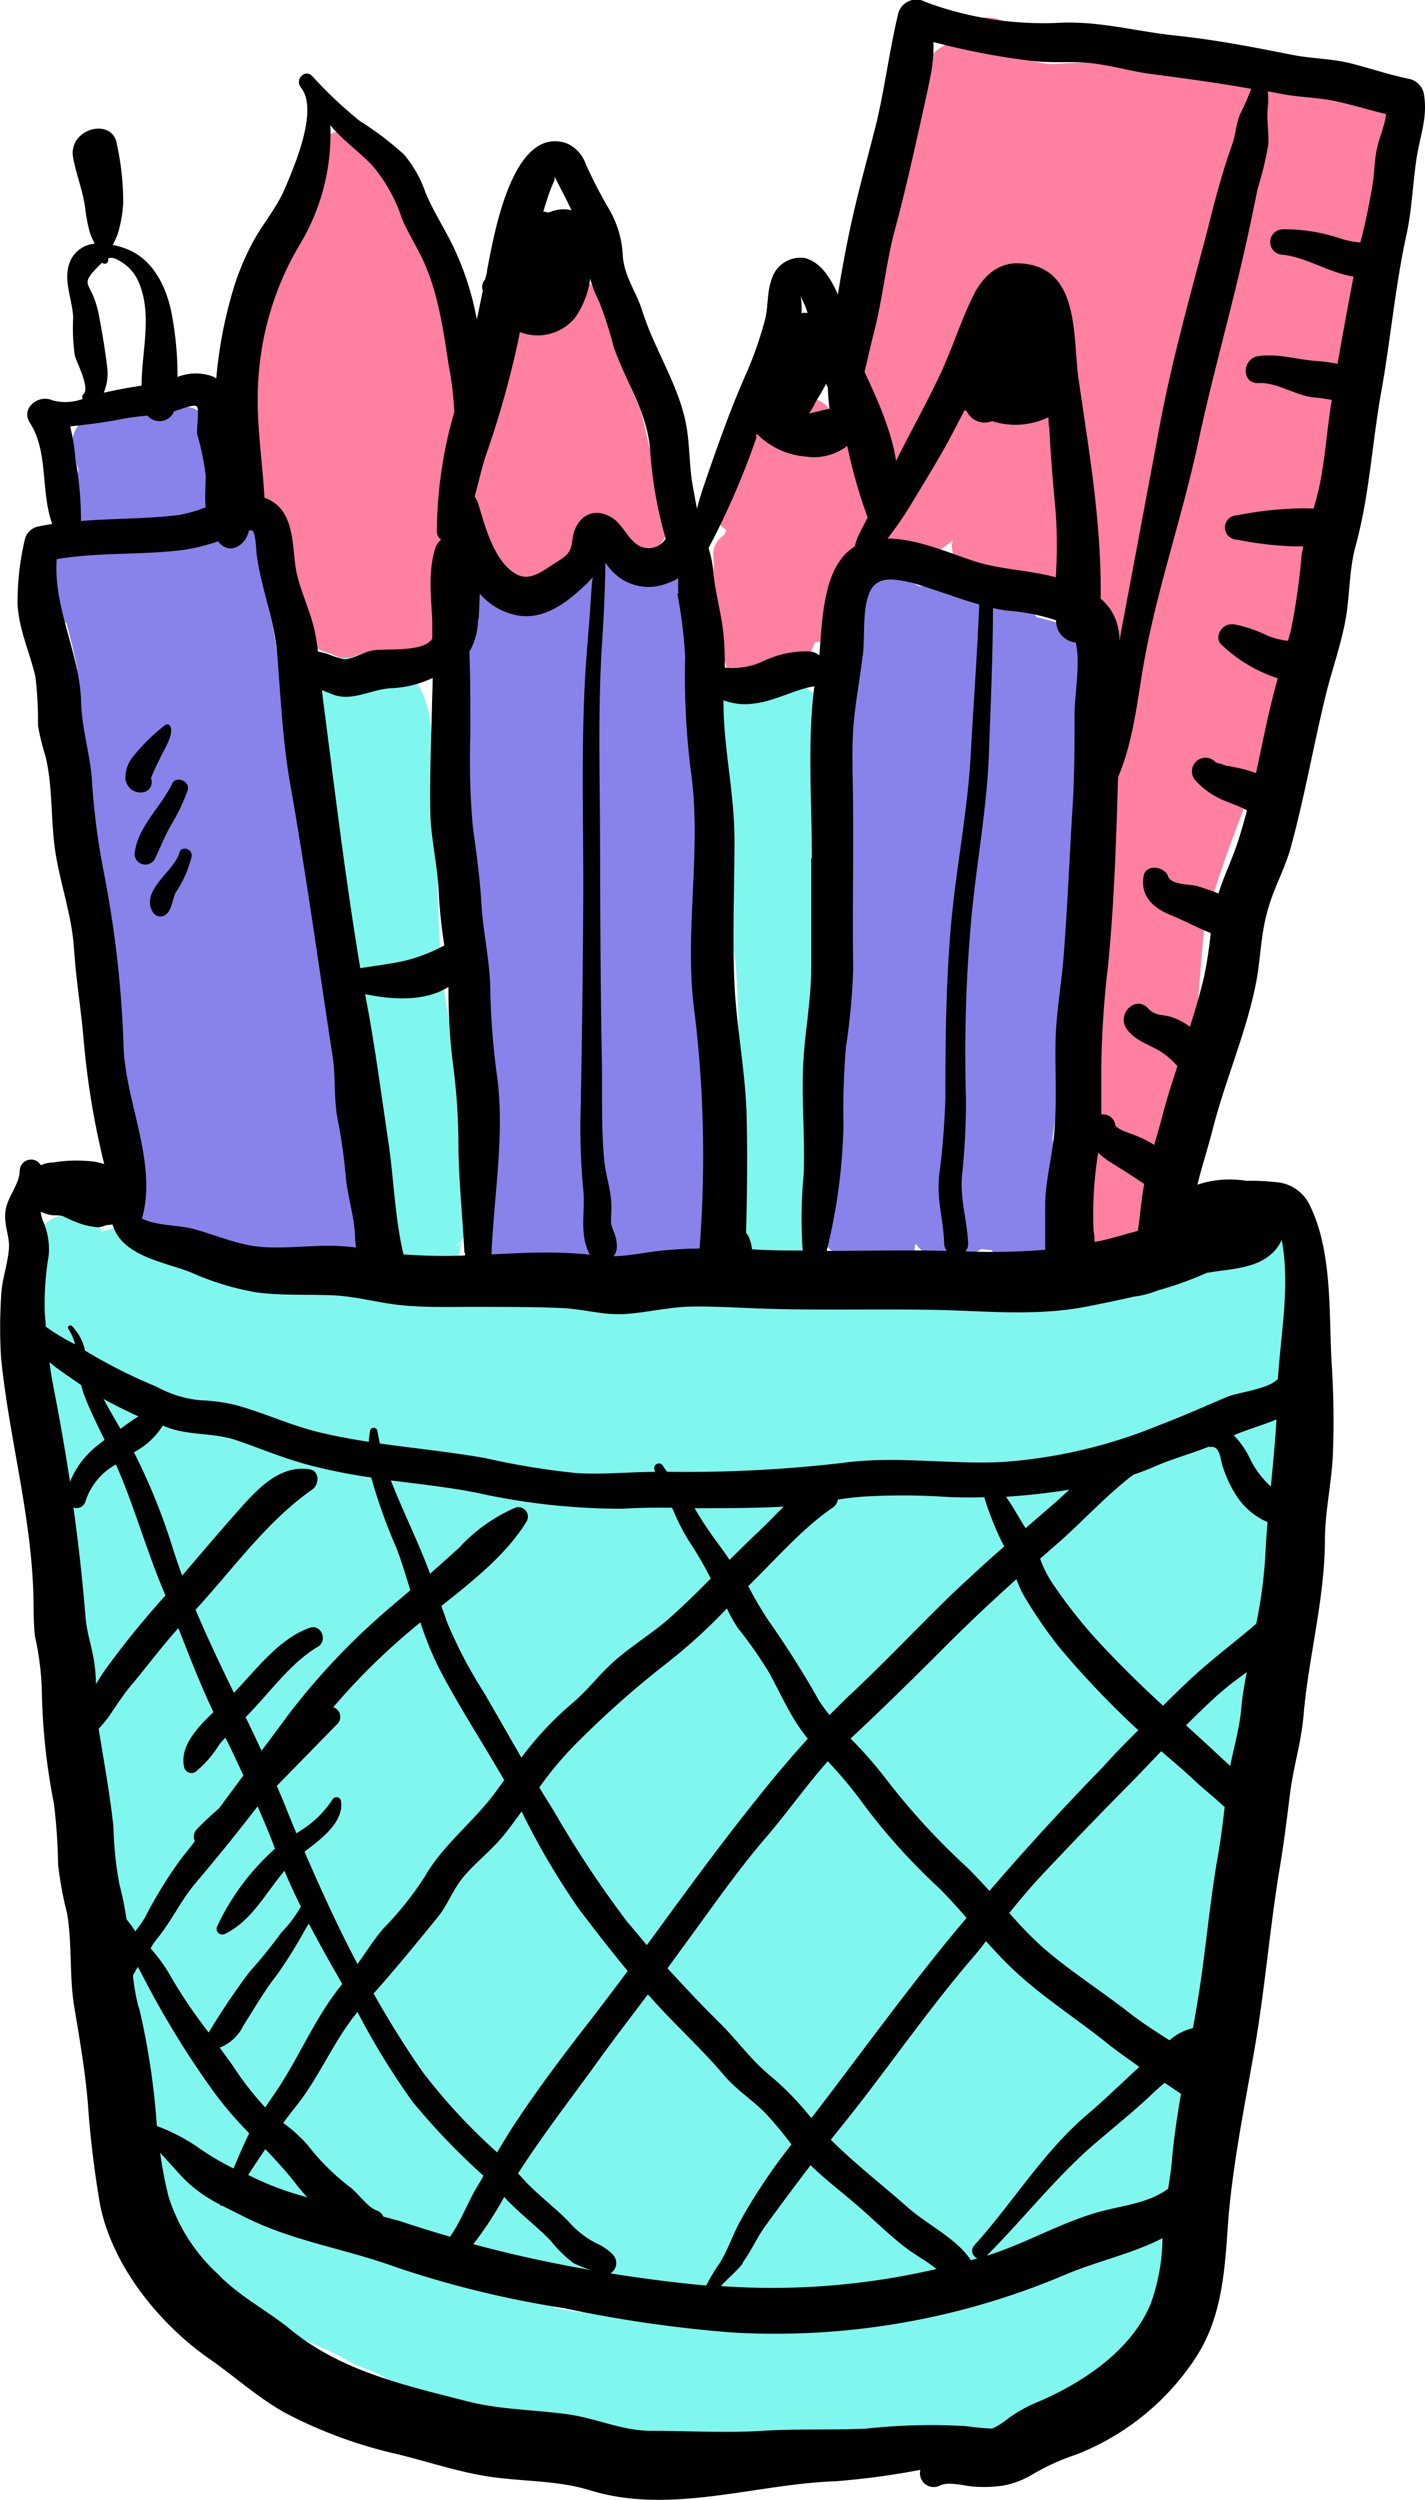 <svg xmlns="http://www.w3.org/2000/svg" viewBox="0 0 117.03 205.17"><defs><style>.cls-1{fill:#7ff7ee;}.cls-2{fill:#8883ea;}.cls-3{fill:#ff80a1;}</style></defs><title>final-quiz-6</title><g id="Layer_2" data-name="Layer 2"><g id="Layer_1-2" data-name="Layer 1"><path class="cls-1" d="M107.66,106.23c-.22-1.88-.78-4.26-2.34-5.46a4.32,4.32,0,0,0-5.47.12,4.21,4.21,0,0,0-1.27,1.8c-2.19.36-4.36,1.07-6.51,1.41a80.84,80.84,0,0,0-10.83,2.44c-2.09.63-4.55.16-6.73.15a38.21,38.21,0,0,1-5.85-.35,89.52,89.52,0,0,0-12.35-.87c-2,0-3.9-.56-5.86-.73s-3.93-.09-5.88-.12c-4.4-.05-8.77-.3-13.16-.46A55.29,55.29,0,0,1,25,104c-1.93-.3-3.87-.66-5.8-1a23.52,23.52,0,0,1-4.91-1.37c-1.7-.67-2.85-1.3-4.76-.88a9,9,0,0,0-1.12.33c-1.44-2.24-5.61-1.8-5.48,1.48,0,.44,0,.9,0,1.36-.06.12-.12.24-.17.37-.56,1.74-.13,4.17,0,6,.12,2.51.4,5,.5,7.52.21,5.08-.08,10.17.15,15.24.21,4.6.3,9.42,1.33,13.91.74,3.22,1,7.71,3.84,9.45.06.59.13,1.18.2,1.74.36,3,.71,6.14,1.37,9.11s1.09,6.35,2,9.39a19.11,19.11,0,0,0,3,6.52,10.55,10.55,0,0,0,3,4.24,12.22,12.22,0,0,0,2.41,2.12,12.26,12.26,0,0,0,1.51.54c.12.13.53.46.58.51,1.73,1.5,4.07,2,6,3.21.81.49,1.76.68,2.58,1.13,1.14.64,2.06,1.55,3.24,2.14a33.47,33.47,0,0,0,20.33,2.78c1.26.21,2.38.67,3.64.94,2.82.63,5.76-.2,8.6.32,6.49,1.21,14.31.91,20.15-2.62a24.06,24.06,0,0,0,11-15.06c1.33-5.45,2.63-12,.6-17.5.28-2.7.9-5.39,1.18-8.1a33.32,33.32,0,0,1,2.28-9.86c1.62-3.75,1.83-7.41,2.28-11.41.23-2.06.85-4,1-6.11s-.09-4.12.09-6.16c0-.16,0-.28,0-.37.11-.3.29-.61.4-.89a7.8,7.8,0,0,0,.6-2.53c.1-1.56,0-3.08.24-4.64a46,46,0,0,0,.68-4.79A39.3,39.3,0,0,0,107.66,106.23ZM45.44,189.36a8.91,8.91,0,0,0,1.07-1.62,13.8,13.8,0,0,0,1.32,2.06C47,189.69,46.23,189.53,45.44,189.36Zm27.68.57c.06-.49.1-1,.14-1.46a4.78,4.78,0,0,0,2.13,1.16Zm6-.89a5.46,5.46,0,0,0,1.11-.87,3.88,3.88,0,0,0,.6.55C80.22,188.81,79.65,188.92,79.08,189Z"/><path class="cls-2" d="M30.41,93.74c-.12-2.92-.77-5.3-2.45-7.19,0-.13-.05-.26-.08-.38C27.16,83,26.59,80,26.12,76.78,26,76.2,26,75.62,25.89,75a13.15,13.15,0,0,0-.64-5l-.12-.86c0-.12,0-.25-.05-.37-.35-2.3-.71-4.63-1.14-6.94-.18-1.4-.37-2.8-.61-4.19-.41-2.46-.6-5-1.2-7.4-.23-.95-.35-2-.57-3l.05-.07a2.41,2.41,0,0,0,.27-.56,2.78,2.78,0,0,0,0-1.54c0-.13-.07-.27-.11-.41s0-.06,0-.12A2.31,2.31,0,0,0,22,42.87C21.8,41.3,19.65,41,18.67,42a2.48,2.48,0,0,0-.47.62c0-.08,0-.16-.05-.24a.52.52,0,0,0,0-.11c0-1.16-.31-2.31-.41-3.46a16.53,16.53,0,0,0-.64-4,2,2,0,0,0-1.85-1.42,1.57,1.57,0,0,0-.55-.39,6,6,0,0,0-4.42-.26,4.56,4.56,0,0,0-1.67.95,1.15,1.15,0,0,0-.14.17A2.63,2.63,0,0,0,6,37.17c.15.46.31.94.46,1.42A9.17,9.17,0,0,0,5.76,42l0,.82a5,5,0,0,0-.28.57,6.83,6.83,0,0,0-.37,1.22,1.82,1.82,0,0,0-1,1.31,13,13,0,0,0-.21,2.25A5.11,5.11,0,0,0,4,49.37a5.5,5.5,0,0,0,.49,1h0a1.16,1.16,0,0,0,.24.34,1.61,1.61,0,0,0,.72.4c.34,1.29.67,2.56.91,3.87a1.18,1.18,0,0,0-.58.91,42.17,42.17,0,0,0-.1,10.29c.57,4.39,1.66,8.65,2.34,13C8.69,83.44,9.91,87.69,10,92a14.23,14.23,0,0,0,.93,4.94,10.3,10.3,0,0,0,.69,1.52,2,2,0,0,0,.15,1.86c2.33,3.1,5,3.15,8.6,3.22a33.9,33.9,0,0,1,4.63.42,4.74,4.74,0,0,0,3.94-.78c1.14-1,1.19-2.59,1.3-4A46.43,46.43,0,0,0,30.41,93.74Z"/><path class="cls-2" d="M58.28,85.55c0-2.37-.08-4.75-.3-7.12A57,57,0,0,0,58.53,69c-.12-2.17-.07-4.37-.24-6.53a9.67,9.67,0,0,0-.76-3.36,6.41,6.41,0,0,0-.88-1.35c0-.59,0-1.18,0-1.77a25.65,25.65,0,0,0-.28-3.94c-.13-2.07-.2-4.31-1.09-6.07-1-1.93-3.08-1.51-4.18-.21a4.43,4.43,0,0,0-.81-.43,2.67,2.67,0,0,0-2.62.7,3.24,3.24,0,0,0-.76,1A3.18,3.18,0,0,0,45.22,49c-.15.4-.28.81-.4,1.24,0-.22,0-.43-.07-.67-.29-1.78-1.85-2-3.11-1.46a2.62,2.62,0,0,0-3.4,2.62c0,2.31.07,4.61.19,6.91-.06,1.17,0,2.38,0,3.49-.08,4-.14,8-.23,12.07a91.8,91.8,0,0,0,.49,12.41,25.61,25.61,0,0,0,1.11,6.17l-.06,4a47.27,47.27,0,0,0-.15,5.57,2.63,2.63,0,0,0,2.56,2.56c1.26,0,2.53.07,3.79.07a3.79,3.79,0,0,0,4.83,1.41,3.45,3.45,0,0,0,1.52-1.71,3.38,3.38,0,0,0,3.41,1,2.08,2.08,0,0,0,3.42-1.54C59.2,97.24,58.36,91.4,58.28,85.55Z"/><path class="cls-2" d="M91,54.82a4.88,4.88,0,0,0-3-3.25,14.94,14.94,0,0,0-2.84-.91,3.85,3.85,0,0,0-.59-.55c-2.53-1.82-6-2.07-9.08-2a4.38,4.38,0,0,0-5.59,1.24,3.45,3.45,0,0,0-.17,3.92,4.1,4.1,0,0,0,.7.8c0,.32-.11.64-.17,1a40.22,40.22,0,0,0-.36,8.6c-.08.59-.14,1.17-.19,1.76-.3,3.9-1.14,8-.74,11.91-.28,2.53-.73,5.06-1,7.59-.32,2.94-.61,5.87-.76,8.83-.06,1.23,0,2.51-.19,3.71-.25,1.67-.46,2.51.4,4.11a3.21,3.21,0,0,0,1.76,1.56A2.94,2.94,0,0,0,70.25,105a2.85,2.85,0,0,0,4.16-.8,6.25,6.25,0,0,0,.73-1.79c0-.11,0-.22.06-.33h0c1.21,1.66,3.69,1.6,5.39.42a5.83,5.83,0,0,0,.84.09,3.57,3.57,0,0,0,.74.82,2.92,2.92,0,0,0,4.91-2,7.78,7.78,0,0,0-.36-2.12c-.11-.92,0-1.91,0-2.84s-.17-2-.29-3c.18-1.34.43-2.67.5-4,.16-3.09.51-6.17.79-9.26.21-1.24.32-2.48.45-3.5.08-.56.13-1.12.19-1.68.34-2.3.47-4.64.68-6.88.26-2.79.42-5.59.7-8.38,0-.41.09-.87.12-1.34A3.6,3.6,0,0,0,91,54.82Z"/><path class="cls-3" d="M114.63,9.28c-.2-1.86-1.9-3.84-4-3.06-.24.08-.47.18-.71.28a9.08,9.08,0,0,0-1.79-.25c-1.42-.06-2.79.27-4.23.17S101,6,99.53,5.94s-2.86.39-4.26.11c-1.16-.24-2.28-.62-3.48-.79a31.48,31.48,0,0,0-5.23,0,8.11,8.11,0,0,1-2.88-.61c0-.16.06-.31.08-.48.37-2.69-3.26-3.47-4.9-2a7.42,7.42,0,0,0-1.32,1.56,4.86,4.86,0,0,0-2.16,5.82c-.4,1.52-.84,3-1.28,4.54a20.77,20.77,0,0,1-.75,2.14l-.19.13c-2.54,1.92-2.67,5.13-3.08,8.09a5.5,5.5,0,0,0,.18,1.85l0,.08c0,.38,0,.75,0,1.13,0,2.08.34,4,.48,6.08a2.34,2.34,0,0,0,1.66,2.28,5,5,0,0,0,.63,1.62,1,1,0,0,0,1.15.47c1.58-.38,2.32-1.57,2.9-3,.93-2.3,1.92-4.52,3-6.74.25-.5.52-1,.79-1.49a9.69,9.69,0,0,0,1.39-1.49c.14-.17.92-.76.71-.87.36.09,1,.69,1.22.83a5.51,5.51,0,0,0,2,.57,5.2,5.2,0,0,0,.1,1.2,29.7,29.7,0,0,0,1.38,4.63,28.93,28.93,0,0,1,1.46,9.77,64.27,64.27,0,0,0,.46,8.08,7.79,7.79,0,0,0,1.43,3.72,31.3,31.3,0,0,1,.32,4.22c0,4.84-.82,9.59-.81,14.44,0,2.43-.19,4.72-.35,7.13-.12,1.84.1,4-.41,5.78a35.3,35.3,0,0,0-1.07,5.89,50.85,50.85,0,0,0-.77,6.1,2.64,2.64,0,0,0,1,2.13,16.16,16.16,0,0,0,.35,2.76c-.19,1.71,2.52,2,2.94.4,0-.11,1.25-.9,1.46-1.22a13,13,0,0,0,1-3c.71-2,1.72-3.86,2.26-5.94,1.22-4.65,1.4-9.55,1.83-14.32l.09-1c.26-1,.44-2,.62-2.58,1.48-4.94,3.58-9.6,5.1-14.51a136.22,136.22,0,0,0,3.69-16c.46-2.51,1.28-4.9,1.8-7.39a15.68,15.68,0,0,0,.13-6.35c.2-.9.4-1.79.62-2.67.71-2.89.73-6.29,2.09-8.94a8.6,8.6,0,0,0,1.26-3.82A29.09,29.09,0,0,0,114.63,9.28Z"/><path class="cls-1" d="M38.57,98a3.53,3.53,0,0,0-.25-.57c0-.22,0-.43,0-.65-.13-1.74-.35-3.28-.38-5a40.39,40.39,0,0,0-.8-6.35c0-.07,0-.15,0-.22-.27-1.47-.55-2.93-.73-4.39A85.8,85.8,0,0,1,36,69.3c0-1.44,0-2.78-.14-4.09a11.16,11.16,0,0,0-.34-2.93c0-2.4-.24-5-1.51-6.5a5.61,5.61,0,0,0-3-1.47c-1.56-.46-3-1-4.33.35-2.16,2.11-1.06,6.4-.74,9,.46,3.73,1.89,7.19,2.52,10.92.32,1.86.65,3.76.95,5.66,0,1.35,0,2.7.09,4,.09,2,.16,4.08,1.13,5.71,0,.34.08.68.13,1s0,.4,0,.61c.09,2.06-.27,4.08.07,6.12a2.21,2.21,0,0,0,.78,1.39v0A8.09,8.09,0,0,0,31,102c.07,4.42,6.67,4.4,6.85,0-.47.47-.51.46-.13,0h.13c0-.06,0-.11,0-.17l.15-.18a13.44,13.44,0,0,0,.61-1.34A4.88,4.88,0,0,0,38.57,98Z"/><path class="cls-1" d="M68.16,61.6c0-1.43,0-2.88-.82-4.11a3.26,3.26,0,0,0-4.29-1A2.84,2.84,0,0,0,58.71,58c-.52,1.5,0,3.11-.06,4.68a48.67,48.67,0,0,0,.46,6.15c.36,3.47.87,6.94,1.31,10.39a81.52,81.52,0,0,1,.13,10.72c0,3.46-.7,6.82-.18,10.21a9.07,9.07,0,0,0,.46,2.24c.94,2.57,5.37,2.45,5.13-.7,0-.34,0-.71-.11-1.09A10.65,10.65,0,0,0,66.6,97c.21-2,.41-4,.65-6.08A120.11,120.11,0,0,0,68,78.66c.06-3.91-.08-7.82.22-11.72C68.37,65.16,68.19,63.38,68.16,61.6Z"/><path class="cls-3" d="M38.5,30.7a24.9,24.9,0,0,0-2.33-7.34c-.55-2.12-1.89-7.3-4.46-8.41a2.92,2.92,0,0,0-.59-1.31,3.67,3.67,0,0,0-2-2.6A2.18,2.18,0,0,0,26,12.33a5.08,5.08,0,0,0,.36,2.7.47.47,0,0,0-.05.1,12.71,12.71,0,0,0-2.53,5.72,1.18,1.18,0,0,1,0,.2,16.46,16.46,0,0,0-4.41,8.22c-.42,1.93.23,3.89.81,5.74A4.83,4.83,0,0,0,20,37.5a22,22,0,0,0,1.73,3.92l0,.09c.07.16.13.31.19.48.65,1.84,1.43,3.61,2.11,5.45a4.19,4.19,0,0,0,.82,1.39c0,.07,0,.14,0,.2a2.89,2.89,0,0,0,0,.29v.2a2.85,2.85,0,0,0,.45,3,3,3,0,0,0,1.81,1.1c.35.16.68.31.74.32.92.21,1.46-.22,2.18-.35-.39.13,1.23.58,1.43.63A3.7,3.7,0,0,0,34.23,54c2.9-1.54,3.45-5.85,1.64-8.4.43-1.36.9-2.7,1.28-4.06a5.68,5.68,0,0,0,1-2.87A29.18,29.18,0,0,0,38.5,30.7Z"/><path class="cls-3" d="M54.86,42.1c-.42-1.79-1-3.6-1.52-5.39-.26-1-.41-2-.72-2.92-.21-.65-.51-1.24-.76-1.86a31,31,0,0,0-2-7.29,2.39,2.39,0,0,0-2.8-1.39,2.92,2.92,0,0,0-3.6,1.27,2,2,0,0,0-.44.65,27.11,27.11,0,0,0-1.75,7.56,3.21,3.21,0,0,0-.52.89l-.1,0a3.6,3.6,0,0,0-.94.8,4.38,4.38,0,0,0-1,3.17A18.87,18.87,0,0,0,39.57,44q0,.62-.09,1.23a1.57,1.57,0,0,0,1.89,1.54,1.91,1.91,0,0,0,2,1.44C45.51,48.07,47,46.4,48,44.71c.29-.49.64-1,1-1.48a10,10,0,0,0,1,1.69C51.85,47.3,55.6,44.7,54.86,42.1Z"/><path class="cls-3" d="M70.87,38.85a10.44,10.44,0,0,0-.19-3.65,2.1,2.1,0,0,0-2.61-1.67,2,2,0,0,0-1.2-.78,5,5,0,0,0-.66-.09,2.19,2.19,0,0,0-1,.2,1.49,1.49,0,0,0-.56-.08c-2.16.11-3.07,1.92-4,3.63s-2,3.36-2,5.36a2,2,0,0,0,1,1.71l-.18.44a1.84,1.84,0,0,0-.88,1.81c0,.18,0,.37.05.55a15.64,15.64,0,0,0,.12,4.58,2.63,2.63,0,0,0,.2,1,12.48,12.48,0,0,0,.57,2.42,1.56,1.56,0,0,0,2.16,1.15,2.55,2.55,0,0,0,1.82-.84,2.59,2.59,0,0,0,3.18-1.33c.09-.18.16-.36.25-.55A2.74,2.74,0,0,0,69.57,50c0-1.88,1.07-4,1-5.92a1.78,1.78,0,0,0,.44-.2,2.54,2.54,0,0,0,1.18-1.54,4.16,4.16,0,0,0,.13-1.11A2.77,2.77,0,0,0,70.87,38.85Z"/><path class="cls-3" d="M88.06,44.89c-.2-3.53-1.06-7-1.06-10.57a2.87,2.87,0,0,0-1.87-2.76,2.73,2.73,0,0,0-3-1.31,4.21,4.21,0,0,0-3.12,3c-.49,1.25-1.37,1.88-2.2,2.94-1,1.34-1.19,3.13-2.17,4.43-.43.57-1.14.83-1.57,1.46a4.41,4.41,0,0,0-.63,2.15l.07,0c.07,1.54,1.67,3,3.2,1.9.81-.61,1.76-1.09,2.52-1.79l-.06.41A2.6,2.6,0,0,0,79.47,47a3.26,3.26,0,0,0,2.4.58c.74,2,3.73,3.07,5.3,1.23A3.79,3.79,0,0,0,88.06,44.89Z"/><path d="M116.92,7.61a1.58,1.58,0,0,0-1.12-1.12c-1.65-.33-3.21-.87-4.83-1.28s-3.24-.39-4.85-.71c-3.2-.63-6.24-1.23-9.49-1.57s-6.15-1.17-9.38-1.07A27.75,27.75,0,0,1,76,.16a1.54,1.54,0,0,0-2.22.9C73.07,4,72.7,7,72,10c-.79,3.15-1.7,6.32-2.34,9.51-.31,1.51-.59,3.09-.85,4.66-.63-1.45-1.49-2.71-2.75-3A2.47,2.47,0,0,0,63.35,23c-.37,1-.25,2.21-.53,3.27a30.64,30.64,0,0,1-1.58,4.49C60,33.56,59,36.4,58,39.29c-.29.83-.55,1.63-.76,2.46-.12-.63-.24-1.26-.35-1.9-.3-1.66-.23-3.36-.54-5-.62-3.29-2.62-6.19-3.61-9.36-.5-1.58-1.43-2.72-1.59-4.43A8.33,8.33,0,0,0,50,17.13a38.07,38.07,0,0,1-1.91-3.7,2.83,2.83,0,0,0-1.61-1.69C42,10.31,40.51,19.6,40,22.2c0,.25-.11.49-.16.74a.91.91,0,0,0-.19.92c-.16.79-.32,1.57-.49,2.36a23.88,23.88,0,0,0-1.91-5.93c-.73-1.53-1.64-2.9-2.3-4.47a9.87,9.87,0,0,0-1.76-3.13,25.81,25.81,0,0,0-3.64-2.76,34.79,34.79,0,0,1-3.9-3.68c-.61-.63-1.46.29-.94.93,1.47,1.82-.5,6.37-1.31,8.29-.68,1.6-1.86,2.94-2.67,4.47A21.05,21.05,0,0,0,19,24.29a36.46,36.46,0,0,0-1.24,6.77l-.18-.12a4,4,0,0,0-3,0,27.49,27.49,0,0,0-.42-4.86c-.36-2.18-1.37-4.57-3.51-5.54a5.86,5.86,0,0,0-1.38-.43c.15-.33.31-.65.41-.95a10.57,10.57,0,0,0,.44-2.55,22.26,22.26,0,0,0-.5-4.67C9.35,9.55,5.6,10.5,6,12.91c.26,1.43.82,2.77,1,4.21a12.74,12.74,0,0,0,.39,2c.09.27.24.57.38.88A2.41,2.41,0,0,0,5.78,21.4c-.66,1.52.16,3.1.23,4.65a16.2,16.2,0,0,0,.13,3.11c.14.56,1.27,2.68.72,3.18a.31.31,0,0,0-.06.4,4.16,4.16,0,0,1-2.49.12c-1.12-.53-2.65.62-1.85,1.85C4,37.1,3.32,40.34,4.29,43c-.41.07-.82.14-1.24.23a1.44,1.44,0,0,0-1,1,22.63,22.63,0,0,0-.61,5.37c.12,2.09,1,3.93,1.47,5.94a31.59,31.59,0,0,1,.21,4,18.92,18.92,0,0,0,.6,2.47c.63,2.52.43,5.29.82,7.87s1.35,5.22,1.53,7.9.58,5,.8,7.55A66.06,66.06,0,0,0,8.56,95.54a7.33,7.33,0,0,0-.74-.19,11.47,11.47,0,0,0-3.46.06,2.18,2.18,0,0,0-1,.23.93.93,0,0,0-1.74.46C1.57,97.29.6,98.21.45,99.4s.37,2.06.28,3.11c-.11,1.35-.6,2.55-.64,3.95a40.36,40.36,0,0,0,0,5c.63,6.31,2.36,12.45,2.63,18.83.06,1.34,0,2.65.15,4a23.34,23.34,0,0,1,.56,4.25,52.45,52.45,0,0,0,1,9.49,46.47,46.47,0,0,1,.34,5,29.28,29.28,0,0,0,.74,4c.43,2.56.17,5.17.59,7.68S7,170,7.22,172.68a82.18,82.18,0,0,0,1,8.27c1,5,4.85,9.78,9,12.66,2.19,1.52,4.35,3.52,6.75,4.7a37.55,37.55,0,0,0,8.21,3c2.68.61,5.23,1.53,8,1.95s5.59.28,8.34,1.14c6.56,2,13.49-.53,20.07-.76a62.25,62.25,0,0,0,7-.94A1.13,1.13,0,0,0,77.18,204c.63-.36,2,0,2.69.07a10.77,10.77,0,0,0,2.54-.08,7.25,7.25,0,0,0,2.38-.91,18.44,18.44,0,0,1,3.56-1.62,20.69,20.69,0,0,0,9.55-7.52c2.59-3.64,2.68-7.81,3-12.08.42-4.68,1.36-9.24,2.16-13.86.82-4.8,1.22-9.66,2-14.46.37-2.15.62-4.22.89-6.37s.91-4.14,1.1-6.33c.41-4.82,1.73-9.52,1.76-14.36,0-2.36.53-4.68.65-7a71.76,71.76,0,0,0-.09-7.48c-.25-4.14.09-9.22-1.79-13.06a3.33,3.33,0,0,0-2.79-1.92,19.21,19.21,0,0,0-2.45-.11,8.36,8.36,0,0,0-4,.32c.36-1.48.84-2.94,1.22-4.41,1-4,2.72-7.88,3.55-11.94.42-2,.41-4.16,1-6.16.46-1.74,1.36-3.32,1.85-5,1.18-4.26,1.93-8.68,3-13,.5-1.92,1.16-3.82,1.53-5.78s.29-4.1.83-6.09c1.16-4.23,1.35-8.42,2.12-12.71s1.14-8.64,2.07-12.89c.44-2,.5-4,.8-6.08S117.3,9.61,116.92,7.61Zm-12.8,1.17a6.15,6.15,0,0,0,0-1.29l1.08.21c1.48.29,3,.29,4.46.6s2.77.73,4.17,1.06c-.1,1-.6,2-.78,3-.14.74-.17,1.51-.25,2.27a49.72,49.72,0,0,1-1.08,5.27,7.1,7.1,0,0,1-1.74-.36,14.21,14.21,0,0,0-4.62-.72,1,1,0,0,0,0,2.09c1.88.19,3.89,1.51,5.8,1.79-.45,2.38-.9,4.77-1.31,7.16a13.27,13.27,0,0,0-1.82-.24c-1.61-.13-3-.61-4.66-.4-1.37.17-1.46,2.3,0,2.22s3,1,4.46,1.17a15,15,0,0,1,1.54.21c0,.15-.05.31-.07.46-.32,2.12-.48,4.27-.89,6.37-.14.71-.33,1.4-.53,2.09a15.88,15.88,0,0,0-1.69,0,29.5,29.5,0,0,0-4.59.55,1,1,0,0,0,0,2,28.34,28.34,0,0,0,4.59.55l.83,0c0,.23-.09.45-.12.68A53.3,53.3,0,0,1,106,51.8c-.08.27-.15.53-.22.79a6.25,6.25,0,0,1-1.7-.43,11,11,0,0,0-2.72-.92h0a.84.84,0,0,0-.27,0h0c-.8,0-1.44,1.14-.72,1.72a12.12,12.12,0,0,0,4.57,2.71c-.15.55-.3,1.1-.44,1.65-.5,2-.9,4.07-1.35,6.13a6.75,6.75,0,0,0-.72-.24c-.5-.15-1-.23-1.51-.34-.24,0-.47-.13-.71-.2a1.43,1.43,0,0,1-.34-.09l-.15-.14A1.12,1.12,0,0,0,98.13,64a6.52,6.52,0,0,0,2.58,1.77c.44.19.9.34,1.34.55l.36.19c-.24.91-.5,1.82-.79,2.7-.47,1.41-1.12,2.72-1.55,4.12a18.66,18.66,0,0,0-1.77-.61c-.65-.18-2.13-.07-2.38-.82s-1.79-1.07-2,0c-.29,1.7.84,2.65,2.29,3.23,1,.4,2.1,1,3.22,1.45a34.75,34.75,0,0,1-.53,3.52c-.33,1.41-.74,2.8-1.18,4.17l0,0a5.05,5.05,0,0,0-1.54-.81c-.71-.21-1.34-.09-1.87-.68-1.07-1.2-2.69.53-1.73,1.73.77,1,1.88,1.22,2.86,1.87a6.78,6.78,0,0,1,1.26,1.12c-.45,1.36-.89,2.73-1.25,4.12-.2.78-.43,1.56-.66,2.34a9.53,9.53,0,0,0-1.53-.77c-.47-.19-1.61-.52-1.67-.89a1,1,0,0,0-1.14-.83c0-1.41,0-2.83,0-4.24A78.24,78.24,0,0,1,91,79.26c.5-5.05.67-10.31.82-15.39v-.09c1.29-3,1.59-6.43,2.16-9.59,1.11-6.07,3.15-11.9,4.43-17.91,1.19-5.59,2.77-11,4-16.63.31-1.38.59-2.76.87-4.14a29.34,29.34,0,0,0,.88-3.62C104.23,10.78,104,9.9,104.12,8.78ZM90.19,94.6a5.92,5.92,0,0,0,.93.74c1,.61,1.91,1.2,2.85,1.83,0,0,0,0,0,0-.24,1.28-.33,2.57-.52,3.85-1.07.28-2.09.6-2.94.79l-.62.12c0-.27,0-.54-.07-.81A31.27,31.27,0,0,1,90.19,94.6ZM71.72,27.5c.73-2.75,1-5.59,1.69-8.33.82-3,1.51-6.07,2.19-9.12.31-1.41.64-2.83.9-4.25a12.5,12.5,0,0,0,.16-2.35A59.42,59.42,0,0,0,84.75,5c1.67.2,3.34,0,5,.2s3.12.65,4.7.86c2.81.37,5.55.74,8.31,1.23a19.13,19.13,0,0,1-.88,2c-.36.8-.4,1.76-.69,2.58-.81,2.29-1.42,4.55-2,6.92C97.78,24.14,96.25,29.53,95.23,35q-1.58,8.45-3.17,16.89l-.12.71A4.64,4.64,0,0,0,91.19,50a5.62,5.62,0,0,0-.8-.88c.09-6.08-.94-12-1.81-18-.51-3.46.19-9.31-4.9-9.51-1.79-.07-3,1.14-3.74,2.64-1,2-1.72,4.31-2.69,6.4-1.14,2.43-2.47,4.78-3.66,7.18a15.4,15.4,0,0,0-.66-2.66C72.4,33.53,71.69,32,71,30.52,71.25,29.52,71.46,28.52,71.72,27.5ZM86.59,92.89c-.18,2.13-.8,4.21-.75,6.36,0,1,0,2.17,0,3.32a52.62,52.62,0,0,1-6.55.13.9.9,0,0,0,.22-.65c-.08-1.87-.66-3.57-.51-5.49a58,58,0,0,0,.33-6.46,122.64,122.64,0,0,1,.42-14.47c.41-4.6,1.3-9.21,1.47-13.83.14-4,.32-7.93.33-11.9.36.08.74.16,1.12.21a16.55,16.55,0,0,1,4.06.8,1.78,1.78,0,0,0,1.62,1.82c.4,1.65-.1,4.33-.1,5.82,0,2.38,0,4.76-.13,7.14-.27,4.22-.43,8.47-.76,12.68-.19,2.52-.67,5-.68,7.5C86.66,88.2,86.79,90.57,86.59,92.89ZM70.06,66.27c0-2.07-.12-4.15,0-6.22s.56-4.29.82-6.46c.17-1.41-.14-4.4.88-5.51s3.65-.1,5,.34,2.44.85,3.66,1.19c-.16,4.07-.47,8.12-.69,12.19-.24,4.62-1.17,9.22-1.6,13.83-.44,4.85-.49,9.6-.49,14.47a63.42,63.42,0,0,1-.52,6.46c-.19,2,.37,3.58.42,5.49a1,1,0,0,0,.22.61c-3.28-.08-6.58,0-9.87,0a46.66,46.66,0,0,0,1.38-10.25,62.88,62.88,0,0,1,.2-6.44,54.14,54.14,0,0,0,.6-6.5C70,75.08,70.1,70.68,70.06,66.27ZM80.16,46.1c-2-.62-4.78-1.9-7.27-1.9a30.51,30.51,0,0,0,1.88-2.72c1.28-2.13,2.6-4.23,3.73-6.44l.72-1.38.17.09.09.16a1.64,1.64,0,0,0,2,.65,6.22,6.22,0,0,0,4.63-.32l0,0c0,.3,0,.6.07.9.11,2.35.31,4.64.53,7a41.65,41.65,0,0,1,0,5.24C84.59,46.8,82.12,46.73,80.16,46.1Zm-13.24-13c.33-.55.67-1.09.94-1.64,0,.13.09.26.13.39a16.39,16.39,0,0,0,.14,1.72l-.12,0c-.52.1-1,.25-1.57.37A6.53,6.53,0,0,0,66.92,33.14Zm-.83-8.09c.09.22.16.45.23.68a1.55,1.55,0,0,0-.43,0l-.06,0a6.83,6.83,0,0,0-.08-1.43C65.84,24.54,66,24.81,66.09,25.05Zm-4,10.81c0-.07,0-.14.08-.2a6.35,6.35,0,0,0,4,1.85,4.52,4.52,0,0,0,3.19-.71,1.84,1.84,0,0,0,.22-.17,42.2,42.2,0,0,0,1.68,5.89c-.3.56-.59,1.12-.86,1.7a3.7,3.7,0,0,0-.19.66,4.13,4.13,0,0,0-.55.41c-2.05,1.81-2.13,5.59-2.37,8.53a1.51,1.51,0,0,0-.79-.32,8.15,8.15,0,0,0-3.85.82,5.89,5.89,0,0,1-3.13.51,24.64,24.64,0,0,0-.1-2.72c-.17-1.68-.65-3.31-.83-5a8.81,8.81,0,0,0-.4-2.09A63.42,63.42,0,0,0,62.14,35.86Zm4.53,34.62q0,4.5,0,9c0,2.88-.61,5.66-.68,8.53s.16,5.55.07,8.32a39.5,39.5,0,0,0-.09,6.34c-1.38,0-2.77,0-4.16-.1a3.47,3.47,0,0,0-.22-.9,1.68,1.68,0,0,0-.27-.45c.09-3.17.12-6.34.05-9.52-.09-3.68-.82-7.23-1-10.87-.18-3.93,0-7.9,0-11.83s-.9-7.51-.9-11.3v-.19a5,5,0,0,0,2.57.26c1.69-.21,3.17-1.1,4.82-1.4l.07,0C66.28,61,66.69,65.81,66.67,70.48Zm-11-21.75a37.89,37.89,0,0,1,.65,5.2,62.66,62.66,0,0,0,.44,9.19c1,6.68-.61,13.56.36,20.25a97.89,97.89,0,0,1,.38,19.14c-1,0-1.94.06-2.91.15-1.43.13-2.76.46-4.15.48a1.34,1.34,0,0,0,.27-.72c0-1-.27-1.1-.48-2l0-.06c0-.62.07-1.26,0-1.85-.08-1.08-.45-2.11-.55-3.19-.27-2.7-.15-5.49-.2-8.2-.11-5.84-.13-11.68-.15-17.51,0-5.62-.2-11.25.17-16.86.14-2.17.24-4.37.27-6.54A4.55,4.55,0,0,0,51,47.49a4.09,4.09,0,0,0,3.64.44,5.6,5.6,0,0,0,1.06-.47C55.69,47.92,55.68,48.39,55.72,48.73ZM44.89,16.49a13.53,13.53,0,0,1,.56-1.5,1.05,1.05,0,0,0,.11-.51,1.91,1.91,0,0,0,.11.26c.43.84.87,1.67,1.27,2.52a2.76,2.76,0,0,0-1.08-.05,3.63,3.63,0,0,0-.83.24,2.71,2.71,0,0,0-.41-.09C44.71,17.07,44.79,16.78,44.89,16.49ZM40,37.1a79.42,79.42,0,0,0,2.53-9c.06-.28.11-.57.16-.85l0,0a4,4,0,0,0,4.52-1.15,7.23,7.23,0,0,0,1.26-3.23,9.94,9.94,0,0,0,.74,1.9,31.36,31.36,0,0,1,1.18,3.67c1,2.92,2.73,5.27,3,8.45a34.42,34.42,0,0,0,1.28,7.32,1.65,1.65,0,0,1-2.27.53c-.91-.57-1.27-1.78-2.27-2.33-1.58-.87-2.88.16-3.1,1.78-.15,1.15-.33,1.32-1.41,2s-2.15,1.62-3.35.86c-1.72-1.08-2.46-3.92-3-5.74a1.92,1.92,0,0,0-.29-.55C39.32,39.55,39.58,38.28,40,37.1Zm-.69,13.72q.06-1,.09-2.1a5.38,5.38,0,0,0,3.17,1.8c2,.31,3.71-.87,5.11-2.15a9.05,9.05,0,0,0,1-1c-.05.38-.09.74-.11,1.07-.15,2.67-.44,5.33-.56,8-.27,5.81-.08,11.68-.11,17.5s-.1,11.34-.21,17a53,53,0,0,0,.21,6.67c.19,1.87-.37,3.62.54,5.36a36.43,36.43,0,0,0-4.07-.17c-1.31,0-2.64.09-4,.15,0,0,0-.09,0-.14.2-4.72,1.08-9.65.47-14.36a60.77,60.77,0,0,1-.57-7c0-2.44-.58-4.79-.73-7.22-.12-2.18-.42-4.23-.71-6.4a62.78,62.78,0,0,1-.2-7.64c0-2.24,0-4.47-.08-6.7A5.49,5.49,0,0,0,39.26,50.82Zm-1.12,52,0,.22a44.63,44.63,0,0,1-5.05-.09c-.72-3-.79-6.18-1.24-9.2-.53-3.56-1-7.09-1.63-10.64-.1-.51-.19-1-.28-1.52,2.44.51,5,.57,6.84-.59a48.91,48.91,0,0,0,.33,6,52.21,52.21,0,0,1,.49,7.29C37.7,97.17,38,100,38.14,102.82ZM35.34,66.4c0,2.34.62,4.62.7,7a41.91,41.91,0,0,0,.45,4.19,13.58,13.58,0,0,1-3.29,1.27c-1.19.26-2.4.4-3.61.6-1.2-7.15-2.07-14.41-3-21.57-.06-.41-.1-.83-.15-1.25l.88.35c1.57.63,3.21-.44,4.83-.51a8.68,8.68,0,0,0,3.38-.84c0,.89-.05,1.77-.06,2.65C35.4,61,35.3,63.69,35.34,66.4ZM21.21,31.27a24.62,24.62,0,0,1,3.29-11,17.63,17.63,0,0,0,2.63-10l.29.35c1,1.09,2.18,1.93,3.19,3A13,13,0,0,1,33,17.91c.49,1.18,1.19,2.26,1.73,3.42,1.29,2.77,1.68,5.84,2.15,8.83a25.22,25.22,0,0,1,.43,3.65,35.62,35.62,0,0,0-1.43,9.86.7.7,0,0,0,.32.58v.06a1.62,1.62,0,0,0-.46.7c-.6,2-.33,3.92-.24,5.93,0,.49,0,1,0,1.48-.7,1.12-3.71.79-4.82.95-.83.12-1.64.73-2.43.74a9.92,9.92,0,0,1-1.4-.46l-.75-.19c0-.34-.08-.68-.13-1-.28-1.87-1.12-3.46-1.57-5.28s-.07-4.8-2-6a2.8,2.8,0,0,0-.68-.32C21.54,37.65,21,34.47,21.21,31.27ZM7.94,22a6,6,0,0,1,.45-.44.29.29,0,0,0,.5-.19.88.88,0,0,1,0-.17c.31-.11.62,0,1.17.36a3.54,3.54,0,0,1,1.34,1.62c1.14,2.7.22,5.67.23,8.47-1,.15-2,.33-3.05.57l-.06,0a3.92,3.92,0,0,0,.29-2c-.16-1.43-.43-3-.69-4.37a7.93,7.93,0,0,0-.36-1.29C7.27,23.2,6.7,23.29,7.94,22Zm2,12.4c.72-.14,1.44-.22,2.17-.29a1.3,1.3,0,0,0,2.19-.35c.63-.21,1.58-.58,1.84-.42s0,1.72.05,2.28A21.16,21.16,0,0,1,16.89,39c0,1-.08,1.83,0,2.64a11.2,11.2,0,0,1-2.24.63c-2.69.33-5.36.27-8,.49a28.18,28.18,0,0,0-.46-5.12A15.27,15.27,0,0,0,5.76,35C7.14,34.84,8.54,34.68,9.91,34.41ZM8.54,71.66a57.05,57.05,0,0,1-1-7.81c-.19-2.15-.83-4.12-.88-6.28-.11-3.94-2.3-7.69-2-11.68,3.42-.58,6.8-.32,10.24-.74a15.19,15.19,0,0,0,3-.72l.1.12c1,1.07,2.26.06,2.43-1a.46.46,0,0,1,.3,0c.27.21.31,1.57.33,1.8.35,2.83,1.46,5.45,1.7,8.27.28,3.43.44,6.93,1,10.31,1.35,7.57,2.39,15.2,3.56,22.79.27,1.75.07,3.51.43,5.25a41,41,0,0,1,.64,4.56c.15,1.6.65,3.12.76,4.73,0,.39.05.77.09,1.13a17.67,17.67,0,0,0-2.2-.15c-1.74,0-3.48.21-5.22.12-2.23-.11-4-1-6.09-1.54-1.09-.27-2.89-.22-4.07-.81,1.26-4.48-1.24-9.32-1.5-13.82A89.55,89.55,0,0,0,8.54,71.66Zm-4.18,42q-.18-.93-.3-1.86l.44.35c.69.53,1.42,1,2.17,1.53a7.15,7.15,0,0,0,.2.7c.49,1.31,1.11,2.55,1.72,3.79l-.56.44a7.25,7.25,0,0,0-2.28,3Q5.15,117.7,4.36,113.68Zm26.12,7.58a45,45,0,0,0,2.08,5.81c.43,1.13.78,2.29,1.14,3.46l-1.24,1.06a56.81,56.81,0,0,0-8.78,9.16c-.74,1-1.47,2-2.2,2.95-.43-.92-.87-1.84-1.31-2.75.17-.17.34-.34.5-.52,1.69-1.77,3.3-4,5.45-5.27.8-.47.28-1.86-.66-1.55-2.53.86-4.46,3.49-6.25,5.34-1.1-2.26-2.18-4.52-3.15-6.82,3.13-3.39,5.8-7.21,9.59-9.87.56-.39.63-1.52-.22-1.65-2.17-.34-3.82,1.16-5.22,2.67-1.81,2-3.49,4-5.25,6.05-.27-.74-.53-1.49-.77-2.25A50.26,50.26,0,0,0,11,119.19,6.31,6.31,0,0,0,13.37,117l.35.14c1.86.7,3.86.42,5.75,1.08,2.15.74,4.17,1.61,6.39,2.14A45.76,45.76,0,0,0,30.48,121.26Zm24.7,2.48.15.32a16.6,16.6,0,0,0,1.54,2.88,27.69,27.69,0,0,1,1.5,2.63c-1.14,1.15-2.29,2.29-3.5,3.35S52,135,50.63,136.17s-2.35,2.56-3.72,3.69a26.9,26.9,0,0,0-4.09,4.39c-1-1.74-2-3.48-3-5.22a38,38,0,0,1-3.07-5.81c-.17-.47-.33-.95-.5-1.42,2.61-2.06,5.39-4.28,7-6.94a.78.78,0,0,0-.88-1.14A13.41,13.41,0,0,0,37.73,127c-.8.73-1.6,1.44-2.41,2.16l-.33-.87c-.92-2.31-2-4.51-2.89-6.79,2.35.3,4.69.55,7,1a54.59,54.59,0,0,0,12.08,1.32C52.53,123.73,53.85,123.73,55.18,123.74Zm46.75,16.64c-.17,1.59-.59,3.05-.9,4.57-1.09-1-2.15-2-3.26-3l-.37-.33c.81-.8,1.62-1.6,2.46-2.36s1.66-1.38,2.53-2C102.2,138.28,102,139.33,101.93,140.38ZM98.26,164.8c-.09.56-.19,1.11-.29,1.65a4.35,4.35,0,0,0-1.92,1c-1.13-.72-2.26-1.44-3.31-2.26-2.33-1.82-4.88-3.43-7.11-5.37A32.46,32.46,0,0,1,82.89,157c.9-1.12,1.83-2.22,2.83-3.28q3.45-3.66,7-7.25c.89-.9,1.77-1.83,2.65-2.75.94.83,1.91,1.62,2.81,2.48.61.58,1.6,1.35,2.4,2.12-.15,1.24-.3,2.47-.51,3.72C99.3,156.3,99,160.58,98.26,164.8Zm-18,20.55-.52.15c-1.23-1.83-3.55-2.89-5.17-4.32-2.12-1.87-4.35-3.59-6.34-5.57l.56-.7c3.82-4.69,7.23-9.76,11.18-14.34q.54-.62,1-1.26c.72.8,1.46,1.59,2.23,2.32,2.33,2.21,5.15,4,7.65,6,.87.7,1.79,1.34,2.72,2-1.43,1.31-2.82,2.67-4.3,3.93-3.63,3.1-6.12,7.26-9.3,10.77A.67.67,0,0,0,80.27,185.35ZM7.76,136.59c-.16-1.29-.62-2.5-.73-3.81-.25-3.06-.58-6.07-1-9.06a.76.76,0,0,0,1-.53,5.29,5.29,0,0,1,2.49-3c1.54,3.47,2.5,7.08,4,10.58a.87.87,0,0,0,.07.17,72.36,72.36,0,0,0-4.88,6,14.84,14.84,0,0,0-.83,1.29A13,13,0,0,0,7.76,136.59Zm2.63,20.92a26.18,26.18,0,0,0-.58-2.85,28.38,28.38,0,0,1-.49-4.7c-.29-2.68-.78-5.39-1.22-8.07a11.63,11.63,0,0,0,.78-.93c.69-1,1.32-2,2.09-2.88,1.26-1.52,2.36-3,3.68-4.46.91,2.32,1.81,4.65,2.88,6.9-1.39,1.31-2.81,2.88-2.4,4.54a.62.62,0,0,0,.91.37,9.15,9.15,0,0,0,2-2.3c.15-.18.31-.35.47-.52.51,1,1,2.07,1.48,3.1l-2,2.7c-.62.54-1.22,1.09-1.81,1.7a.89.89,0,0,0-.18,1c-.32.43-.65.85-1,1.27a35.9,35.9,0,0,0-3.1,5,8.88,8.88,0,0,1-.8,1.13C10.92,158.18,10.65,157.85,10.39,157.51Zm2.53,1.58c1.16-1.43,1.92-3.09,3.12-4.52,1.76-2.07,3.46-4.18,5.12-6.32.49,1.15,1,2.3,1.42,3.48,0,0,0,0,0,0a19.66,19.66,0,0,0-4.73,6.34.47.47,0,0,0,.64.64c2.19-1.08,3.32-3.34,4.87-5.17.42,1,.88,2,1.35,2.93a10.32,10.32,0,0,1-1.6,2.13,40,40,0,0,1-2.6,3.21,57.49,57.49,0,0,0-3.37,5,41.06,41.06,0,0,1-3.29-4.9,13.39,13.39,0,0,0-1.48-2C12.52,159.61,12.71,159.35,12.92,159.09Zm14.47-19a53.85,53.85,0,0,1,6.54-6.45c.19-.16.39-.33.6-.49A26.33,26.33,0,0,0,36.1,137c1.63,3.12,3.56,6.06,5.31,9.1l-.73,1c-1.79,2.43-4.3,4.3-5.79,6.91a27,27,0,0,1-3.41,4.27c-.79.92-1.42,1.94-2.12,2.91-1.59-3-3-6.1-4.35-9.22,1.31-1,3.23-2.4,3-4.12a.38.38,0,0,0-.69-.19,8.42,8.42,0,0,1-2.4,2.43l-.58.37c-.29-.71-.59-1.42-.87-2.13s-.49-1.18-.74-1.76l5-5.11A.83.83,0,0,0,27.39,140.12ZM71,148.19A50.67,50.67,0,0,0,77.17,155c.76.77,1.49,1.58,2.21,2.4-.64.77-1.29,1.54-1.92,2.32-3.72,4.6-7.21,9.41-10.82,14.11a1.54,1.54,0,0,0-.17-.19,23.11,23.11,0,0,0-3.25-3.31c-1.56-1.29-2.66-2.87-4.09-4.28s-2.93-3-4.31-4.51l1-1.38c2.29-3.09,4.5-6.34,7-9.26,1.79-2.07,3.35-4.31,5.16-6.35A34.3,34.3,0,0,1,71,148.19Zm-1.14-5.51c2.76-2.57,5.43-5.21,8.09-7.87,1.8-1.8,3.65-3.52,5.53-5.21a8.2,8.2,0,0,0,.66,1.45,38.44,38.44,0,0,0,2.81,4.09A74.56,74.56,0,0,0,93.48,142c-1,1-2,2-2.93,3.05-3.22,3.31-6.31,6.67-9.29,10.14-.59-.64-1.18-1.28-1.78-1.88a57.27,57.27,0,0,1-6.64-7.21A33.92,33.92,0,0,0,69.85,142.68Zm-7.51,4.72c-3.23,4-6.21,8.12-9.23,12.24-.52-.61-1-1.22-1.56-1.85a88.05,88.05,0,0,1-6.16-9.3c-.38-.59-.74-1.19-1.11-1.79a28.66,28.66,0,0,1,3-3.58,79.25,79.25,0,0,1,7.53-6.67A44.33,44.33,0,0,0,59.7,132a11.14,11.14,0,0,0,.9,1.62,34.59,34.59,0,0,1,2.56,3.65c.65,1.19,1.23,2.42,1.91,3.59a15.8,15.8,0,0,0,1.27,1.84C65,144.17,63.68,145.74,62.34,147.4Zm-14.67,9.45c1.25,1.64,2.53,3.3,3.87,4.91q-1.56,2.1-3.16,4.17c-2.16,2.77-4.32,5.64-6.25,8.58-.45.7-.89,1.42-1.31,2.14a48,48,0,0,1-6.08-6.55c-1.47-2.09-2.81-4.26-4.07-6.49,1.79-2,3.53-4.13,5.23-6.22.84-1,1.29-2.34,2.16-3.36,1-1.19,2.26-2.14,3.26-3.36.53-.64,1-1.31,1.51-2A60.45,60.45,0,0,0,47.67,156.85ZM20,166.22c.91-1.41,1.67-2.78,2.72-4.11a38.33,38.33,0,0,0,2.3-3.67c.12-.21.24-.39.34-.57.75,1.43,1.54,2.85,2.37,4.29l.38.67c-2.08,2.54-3.29,5.45-5.05,8.23-.42.66-.86,1.27-1.28,1.9a24.94,24.94,0,0,1-2.63-3.38c-.36-.52-.73-1-1.1-1.53A3.63,3.63,0,0,0,20,166.22Zm1.8,10.17c.84.88,1.67,1.78,2.44,2.76.27.36.6.77,1,1.18A24.5,24.5,0,0,1,21,178.8l-.62-.3C20.83,177.81,21.31,177.1,21.78,176.39Zm9.68,5.53a.89.89,0,0,0-.56-.51c-.7-.24-1.55-1.44-2.16-1.9a18.85,18.85,0,0,1-3.5-3.47,11.52,11.52,0,0,0-2-1.8c.3-.42.61-.83.94-1.24,2-2.44,3.16-5.45,5.16-7.88a59.32,59.32,0,0,0,4.53,7.38,55.77,55.77,0,0,0,5.82,6.07c-.2.35-.4.69-.59,1-.74,1.28-1.31,2.79-2.16,4-1.42-.42-2.83-.85-4.22-1.32C32.31,182.17,31.88,182,31.46,181.92Zm9.94-1.6c1.18,1.29,2.56,2.3,3.79,3.56a10.62,10.62,0,0,0,1.88,1.85,9.65,9.65,0,0,0,1.46.58c-3.26-.57-6.5-1.27-9.68-2.13A29,29,0,0,0,41.4,180.32ZM50.3,185a4.51,4.51,0,0,0-1.34-.9,7.63,7.63,0,0,1-2.26-1.77c-1.22-1.26-2.62-2.25-3.79-3.56-.12-.14-.25-.26-.37-.39,1.93-3,4.16-5.91,6.29-8.83,1.43-2,2.91-3.92,4.38-5.87.55.62,1.11,1.24,1.69,1.83,1.54,1.6,3.08,3.07,4.52,4.76,1,1.21,2.35,2.05,3.46,3.18A32.18,32.18,0,0,1,65,176a47,47,0,0,0-4.24,6.34c-.59,1.12-1,2.33-1.64,3.38A15,15,0,0,0,58,187.57l-1-.09c-2.29-.23-4.58-.54-6.87-.9A1,1,0,0,0,50.3,185Zm10.68.72c.73-1,1.2-2.12,1.93-3.11q1.8-2.47,3.66-4.91c1.22,1.19,2.6,2.23,3.88,3.34s2.51,2.33,3.85,3.37c.8.63,1.8,1.14,2.6,1.81a59.49,59.49,0,0,1-17.7,1.4C59.76,187,60.47,186.44,61,185.76ZM104.37,122a7.53,7.53,0,0,1-1.74-2.34,6.74,6.74,0,0,0-1.31-1.86c1.09-.48,2.37-.82,3.51-1.31C104.73,118.3,104.55,120.13,104.37,122Zm-5.08-3.25a.56.56,0,0,0,.13,0c.8-.08.79,1,1,1.61a10,10,0,0,0,1,2.2,5.76,5.76,0,0,0,2.68,2.36c-.08,1-.15,1.91-.19,2.88a39.33,39.33,0,0,1-.74,5.46c-1.67,1.45-3.46,2.77-5.1,4.27-.87.79-1.71,1.62-2.55,2.46-1.92-1.76-3.79-3.6-5.53-5.5a40.61,40.61,0,0,1-3.65-4.69,9.09,9.09,0,0,1-.92-1.88l1.24-1.08c2.06-1.76,4.14-4.09,6.42-5.81.55-.19,1.09-.39,1.63-.62C96.21,119.74,97.78,119.33,99.29,118.72Zm-12.45,4.41-2.61,2.26c-.54-.83-1-1.72-1.61-2.58,1.73-.11,3.45-.3,5.2-.58Zm-6-.25a25.69,25.69,0,0,0,1.42,3.6,3.17,3.17,0,0,1,.21.41c-1.53,1.34-3,2.69-4.51,4.12-2.77,2.71-5.44,5.53-8.28,8.18-.54.51-1,1-1.56,1.53-.3-.38-.6-.78-.87-1.2A76.68,76.68,0,0,0,63.11,133a29.73,29.73,0,0,1-1.66-2.83l.3-.29c2.08-2.05,4.28-4.56,6.7-6.19a1,1,0,0,0,.36-.62c.68-.1,1.37-.19,2.06-.24a54.72,54.72,0,0,1,6.53,0C78.58,122.91,79.72,122.91,80.86,122.88Zm-18.43,2.69c-.85.79-1.67,1.6-2.49,2.42-.32-.47-.65-.94-1-1.4a32.43,32.43,0,0,1-1.88-2.84c2.45,0,4.89,0,7.33-.13C63.74,124.24,63.11,124.94,62.43,125.57Zm-52.07-8.65c-.16.1-.3.21-.45.31l-.06-.1c-.44-.77-.9-1.55-1.33-2.35.94.52,1.91,1,2.88,1.44C11,116.45,10.67,116.71,10.36,116.92Zm1.05,47.82a16.3,16.3,0,0,1-.47-2.65q.2-.36.39-.69c.14.23.27.47.39.7a75.06,75.06,0,0,0,5.83,9.52,30.63,30.63,0,0,0,2.94,3.43l-.09.18c-.43.89-.82,1.8-1.2,2.71a22.7,22.7,0,0,1-3.06-1.83,15.52,15.52,0,0,0-3.24-1.66A59.44,59.44,0,0,0,11.41,164.74Zm83.05,24.45c-1.67,3.85-5.74,6.47-9.42,8a11.49,11.49,0,0,0-2.53,1.5,5.13,5.13,0,0,1-1,.59c-.73,0-1.46-.12-2.24-.2a49,49,0,0,0-8.13.21c-2.85.13-5.66,0-8.52.18-3,.19-6.09,0-9.11,0-2.37,0-4.43-1-6.75-1.34-2.84-.41-5.59-.37-8.39-1.09-5.08-1.3-10.28-2.46-14.42-5.83-2-1.64-4.27-2.75-6.09-4.66a14.6,14.6,0,0,1-4-6.31,34.1,34.1,0,0,1-.69-3.6c.63.69,1.25,1.39,1.89,2.08a11.36,11.36,0,0,0,3,2.16.19.19,0,0,0,.22.12l1.87.94c4,2,8.28,2.59,12.45,4.12a82.57,82.57,0,0,0,13.73,3.34,105.61,105.61,0,0,0,13.83,2,60.94,60.94,0,0,0,27.33-4.74c2.59-1.1,5.52-1.72,8-3A16.34,16.34,0,0,1,94.46,189.19Zm1.48-9.58c-1.43,1.06-3.35,1.33-5.07,1.74-3.23.77-6.19,2.55-9.36,3.6l-.46.15c3-3,5.65-6.41,8.87-9.19,1.63-1.4,3.3-2.72,4.85-4.21.29-.27.59-.53.9-.79l1.34.9c-.3,1.74-.56,3.49-.73,5.27C96.21,177.93,96.07,178.77,95.94,179.61Zm3.24-75.18c1.86-.34,4-.29,5.42-1.7a3.29,3.29,0,0,0,.68-1v0c.71,3.71-.07,7.62-.31,11.4-.72.84-3.27,1.11-4.14,1.47-1.92.81-3.74,1.63-5.7,2.37a41.18,41.18,0,0,1-13,3c-4.31.18-8.6-.53-12.9.06a110.38,110.38,0,0,1-14.42.73,5.88,5.88,0,0,1-.36-.51.38.38,0,0,0-.69.29c0,.08.05.15.07.23-2.14,0-4.29.23-6.43.1a61.19,61.19,0,0,1-7.47-1.22c-2.89-.52-5.81-.8-8.71-1.21-.08-.35-.15-.71-.22-1.07a.3.3,0,0,0-.58,0c-.06.32-.09.62-.12.93-1.37-.21-2.74-.46-4.1-.79-2.34-.57-4.49-1.59-6.8-2.22a14.45,14.45,0,0,0-2.93-.4,9.23,9.23,0,0,1-3.59-1.11,43.84,43.84,0,0,1-5.77-2.9.41.41,0,0,0-.11-.07,4.08,4.08,0,0,0-1.06-2c-.15-.15-.44,0-.3.23a4,4,0,0,1,.54,1.26,18.46,18.46,0,0,1-2.4-1.45c0-.36-.06-.72-.08-1.07A23.37,23.37,0,0,1,4,103.05a5.78,5.78,0,0,0-.5-2.91,3.89,3.89,0,0,1-.16-.7,3,3,0,0,0,1,.3c.27,0,.54,0,.81.06a11.69,11.69,0,0,0,1.46.63,5.86,5.86,0,0,0,1.43.29,1.86,1.86,0,0,0,.7-.18,2.92,2.92,0,0,0,.5-.05c.76,2.61,4.24,3.07,6.45,3.94a22.4,22.4,0,0,0,5.39,1.64c2,.26,4,.16,6.08.23s3.85.63,5.82.82c2.3.23,4.65.11,7,.14,2,0,4,0,6.06.09,1.73.05,3.45.59,5.17.5,1.9-.11,3.7-.59,5.62-.62s4.1.12,6.16.18c4.73.14,9.46,0,14.2.1,4.1.11,8.11.51,12.17-.3,1.24-.25,2.5-.5,3.74-.79a7.66,7.66,0,0,0,2-.52A27.7,27.7,0,0,0,99.18,104.43Z"/><path d="M11.86,65a.85.85,0,0,0,.54-1.13l.13-.33c.23-.55.51-1.09.77-1.63s1-1.69.68-2.32a.29.29,0,0,0-.45-.06,15.59,15.59,0,0,0-2.59,2.55,2.72,2.72,0,0,0-.64,1.77A1.24,1.24,0,0,0,11.86,65Z"/><path d="M12.7,70.53c.48-1,.86-2,1.41-2.92a16,16,0,0,0,1.3-2.74c.25-.74-.94-1.26-1.28-.54-.93,1.94-2.84,3.53-3.08,5.75A.89.89,0,0,0,12.7,70.53Z"/><path d="M14.72,70c-.39,1.49-3.22,3.07-2.18,4.84a.76.76,0,0,0,.66.38c.92-.09.9-1.37,1.25-2a9.31,9.31,0,0,0,1.29-2.92C15.83,69.66,14.9,69.36,14.72,70Z"/></g></g></svg>